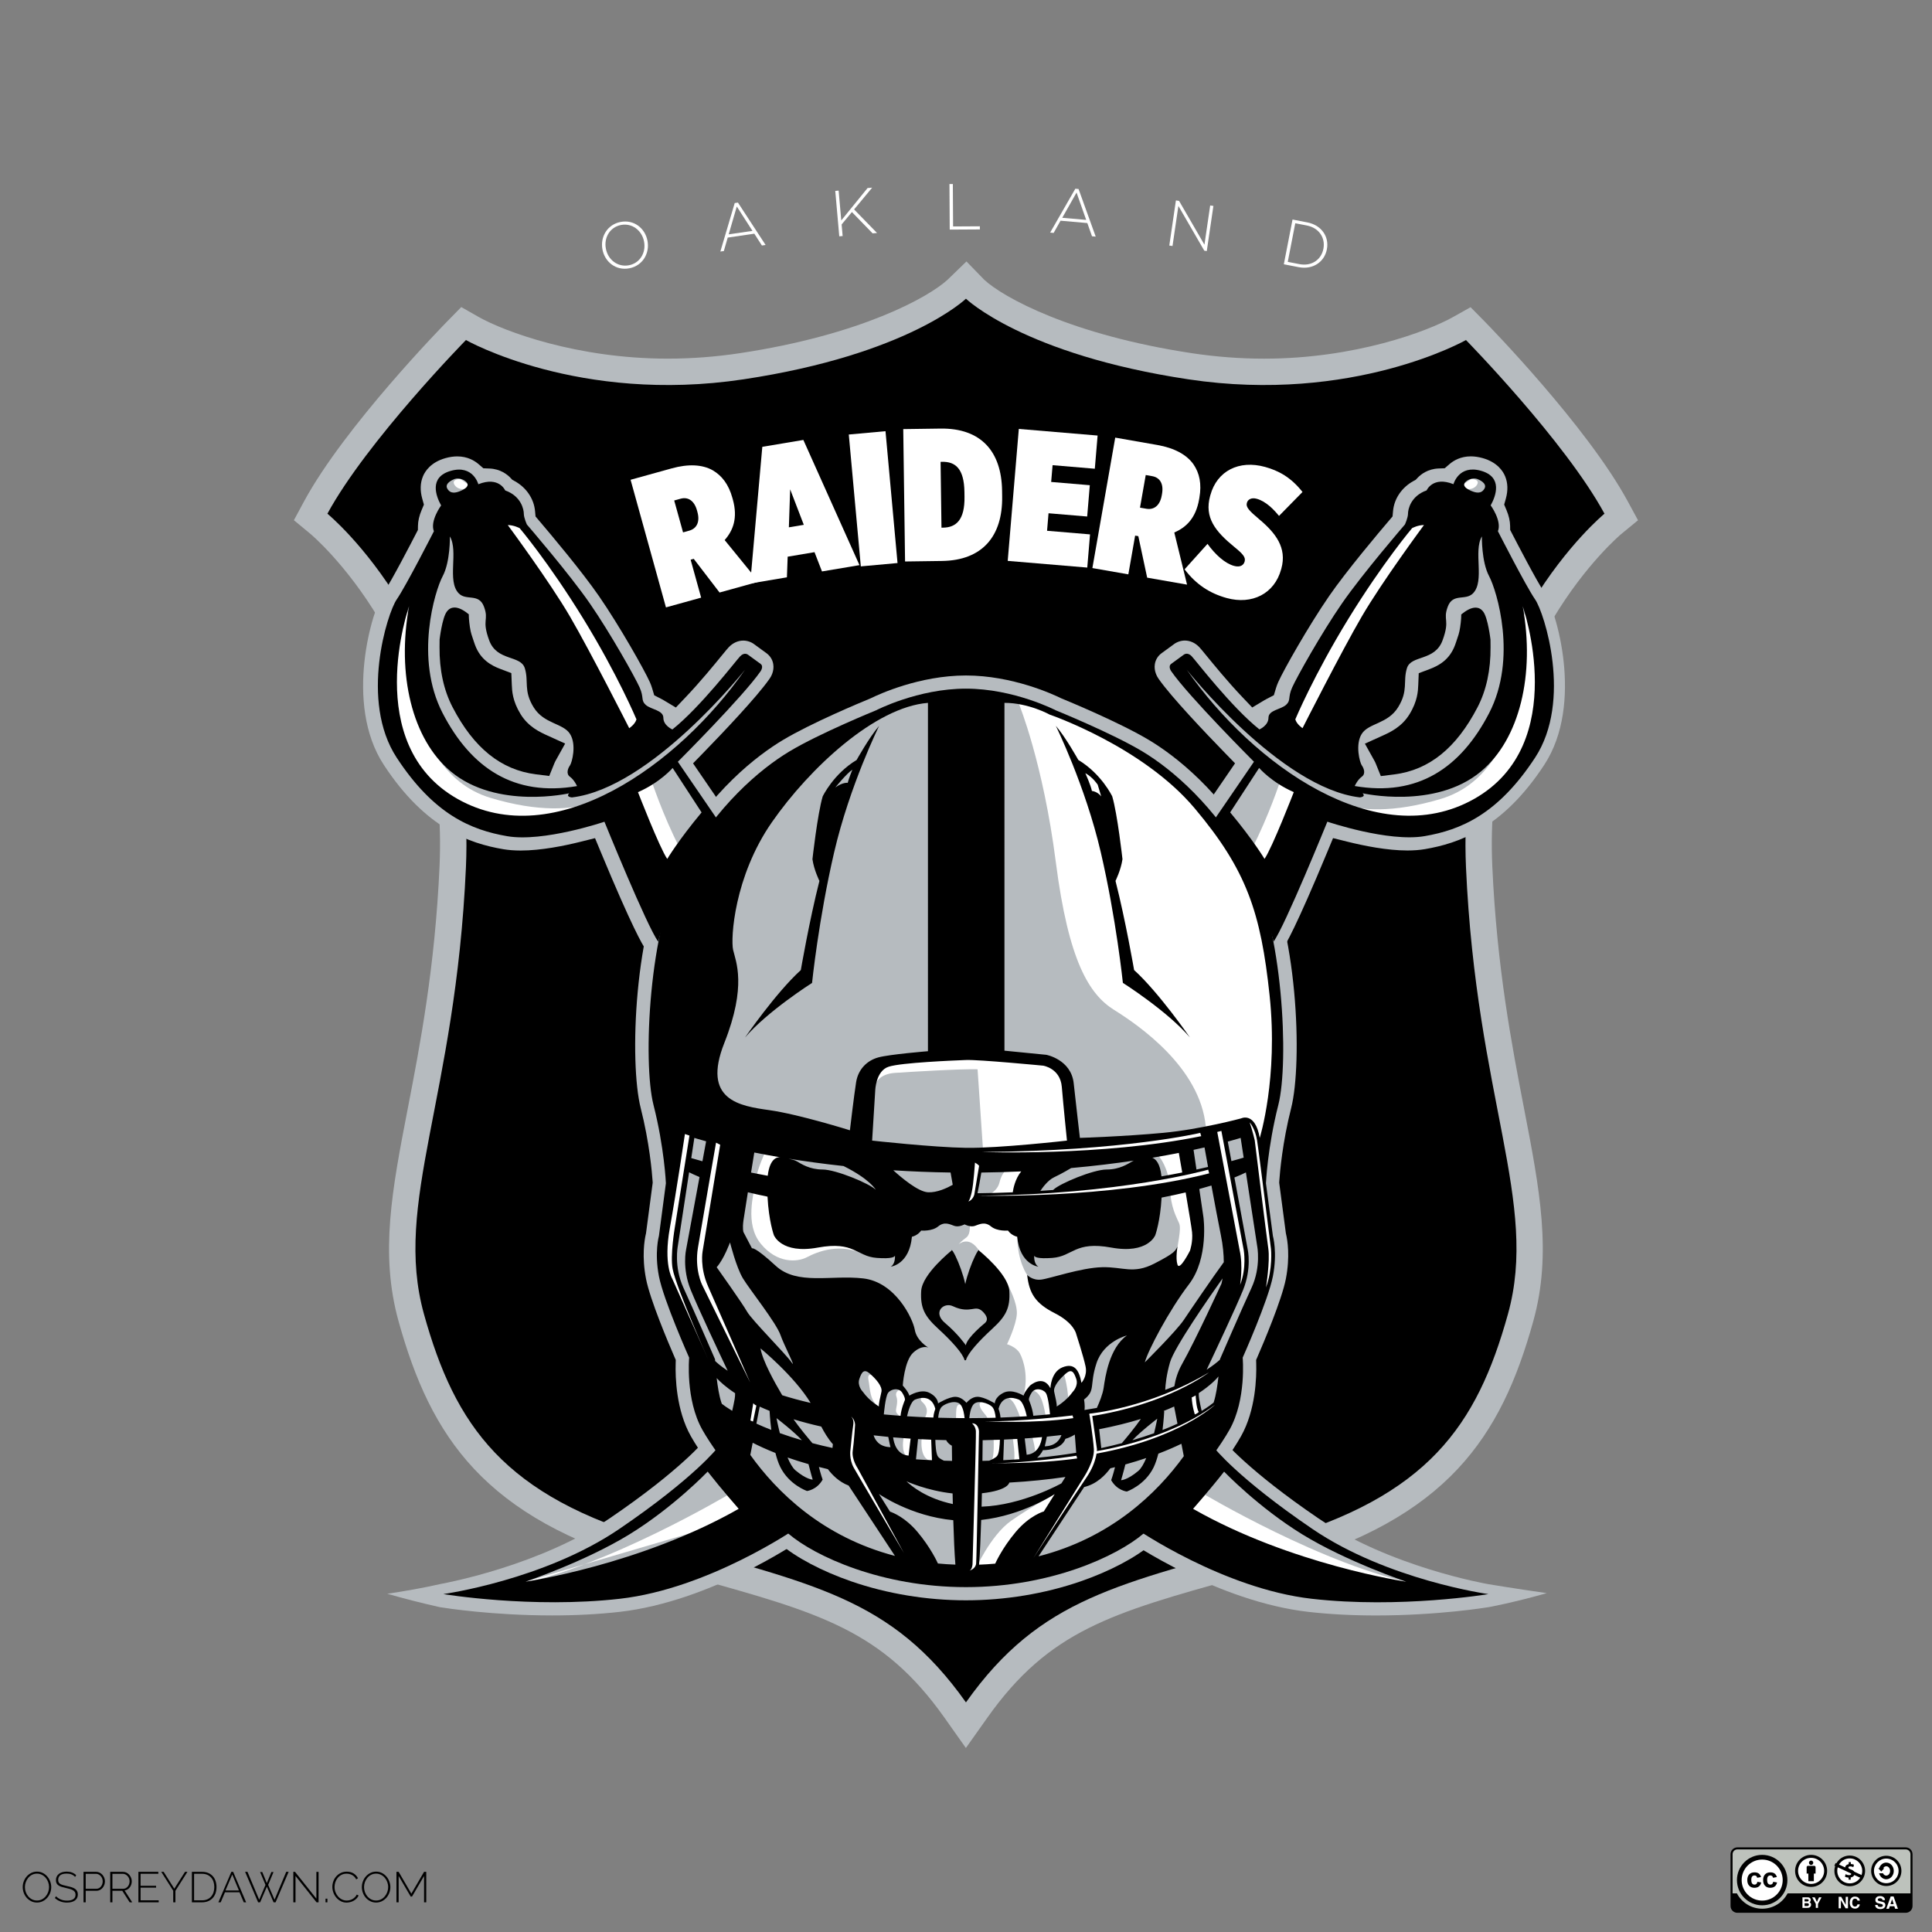 <?xml version="1.0" encoding="utf-8"?>
<!-- Generator: Adobe Illustrator 16.0.0, SVG Export Plug-In . SVG Version: 6.00 Build 0)  -->
<!DOCTYPE svg PUBLIC "-//W3C//DTD SVG 1.1//EN" "http://www.w3.org/Graphics/SVG/1.1/DTD/svg11.dtd">
<svg version="1.1" id="Layer_1" xmlns="http://www.w3.org/2000/svg" xmlns:xlink="http://www.w3.org/1999/xlink" x="0px" y="0px"
	 width="595.275px" height="595.279px" viewBox="0 0 595.275 595.279" enable-background="new 0 0 595.275 595.279"
	 xml:space="preserve">
<rect x="0" y="0" width="595.275" height="595.279" fill="#808080" stroke="none"/>
<g id="Layer_2">
	<g id="_x37_Wl2mV_1_">
	</g>
</g>
<g id="Layer_1_1_">
	<g>
		<g>
			<g>
				<path fill="#B6BBBF" d="M290.989,529.225c-19.039-26.88-38.344-32.253-76.802-42.955c-4.323-1.203-8.855-2.465-13.623-3.824
					c-51.396-14.646-67.857-39.705-77.771-75.382c-5.792-20.853-1.976-40.588,2.858-65.575c3.736-19.31,8.385-43.34,9.782-74.654
					c1.231-27.702-5.031-53.292-18.629-76.062c-10.225-17.11-20.99-26.136-21.102-26.229l-5.145-4.262l3.17-5.886
					c12.5-23.026,42.729-54.007,44.015-55.313l4.378-4.471l5.439,3.093c7.877,4.42,30.198,12.8,58.153,12.799
					c7.348-0.001,14.801-0.562,22.147-1.668c37.505-5.646,58.362-17.312,64.151-22.695l5.769-5.587l5.479,5.644
					c5.729,5.326,26.588,16.998,64.093,22.644c7.354,1.106,14.809,1.668,22.147,1.668c27.95,0,50.275-8.38,58.181-12.812
					l5.425-3.044l4.374,4.434c1.28,1.312,31.512,32.287,44.016,55.313l3.2,5.898l-5.189,4.262
					c-0.095,0.071-10.86,9.101-21.079,26.211c-13.604,22.77-19.867,48.354-18.63,76.062c1.396,31.315,6.047,55.352,9.774,74.655
					c4.833,24.986,8.651,44.729,2.859,65.574c-9.909,35.677-26.376,60.729-77.771,75.382c-4.768,1.359-9.301,2.621-13.623,3.824
					c-38.458,10.703-57.761,16.075-76.803,42.956l-6.63,9.354L290.989,529.225z"/>
				<path d="M494.362,158.276c-12.102-22.293-42.676-53.504-42.676-53.504s-34.752,19.745-85.53,12.103
					c-50.779-7.645-68.535-24.841-68.535-24.841s-17.757,17.197-68.535,24.841c-50.774,7.646-85.525-12.103-85.525-12.103
					s-30.574,31.211-42.682,53.504c0,0,45.86,37.582,42.682,108.92c-3.188,71.34-22.483,103.297-12.934,137.692
					c9.559,34.395,24.669,56.203,72.167,69.743c47.497,13.541,71.817,17.411,94.828,49.896
					c23.011-32.484,47.331-36.354,94.826-49.896c47.498-13.54,62.613-35.354,72.168-69.743c9.56-34.396-9.745-66.354-12.929-137.692
					C448.505,195.857,494.362,158.276,494.362,158.276z"/>
			</g>
			<path fill="#B6BBBF" d="M297.62,493.078c-12.062,0-24.307-2.021-35.396-5.859c-8.938-3.097-16.935-7.314-21.939-11.587
				c-8.661-7.392-21.979-23.479-27.415-33.104c-4.562-8.096-4.804-18.3-4.688-22.312l0.029-1.201l-0.479-1.105
				c-1.719-3.962-7.428-17.396-8.688-23.896c-1.332-6.88-0.482-11.902-0.062-13.742l0.059-0.249l2.065-15.615l-0.037-0.543
				c-0.178-2.598-0.97-11.892-3.646-22.408c-3.588-14.099-2.056-56.127,9.479-76.563c12.071-21.396,26.641-32.268,34.25-36.84
				c8.786-5.278,23.955-11.596,26.906-12.809l0.25-0.107c2.446-1.202,14.99-7.014,29.312-7.014c14.312,0,26.865,5.812,29.237,6.978
				l0.248,0.11c1.891,0.776,18.002,7.44,26.982,12.843c7.611,4.574,22.187,15.445,34.25,36.84
				c11.53,20.438,13.062,62.47,9.479,76.563c-2.678,10.521-3.468,19.812-3.646,22.409l-0.032,0.543l2.062,15.609l0.059,0.25
				c0.43,1.844,1.271,6.866-0.062,13.747c-1.262,6.517-6.968,19.938-8.688,23.896l-0.479,1.105l0.031,1.198
				c0.109,4.014-0.119,14.211-4.688,22.312c-5.433,9.628-18.757,25.716-27.416,33.104c-5.012,4.271-13.007,8.488-21.938,11.585
				C321.925,491.052,309.686,493.078,297.62,493.078z"/>
			<g>
				<path fill="#B6BBBF" d="M198.957,292.529c-0.954-1.301-4.211-6.824-13.831-29.979l-1.789-4.305l-4.521,1.127
					c-4.925,1.229-12.113,2.69-18.385,2.69c-1.959,0-3.771-0.145-5.386-0.416c-10.374-1.778-23.931-6.34-36.79-25.983
					c-12.342-18.854-3.617-47.947,0.062-53.267c2.197-3.172,8.6-15.521,9.854-17.966l0.59-1.139l0.018-1.271
					c0.021-1.489,0.392-3.104,1.103-4.803l0.729-1.738l-0.508-1.812c-0.711-2.541-0.634-4.873,0.227-6.935
					c0.646-1.541,2.405-4.317,6.958-5.587c1.244-0.352,2.458-0.522,3.609-0.522c3.146,0,5.324,1.312,6.595,2.415l1.439,1.247
					l1.896,0.072c3.357,0.129,5.486,1.854,6.458,2.873l0.571,0.604l0.729,0.402c3.566,1.967,5.906,5.402,6.265,9.193l0.159,1.706
					l1.108,1.304c3.795,4.454,13.191,15.638,18.438,23.237c6.342,9.191,13.938,22.646,15.646,26.437
					c0.289,0.642,0.527,1.278,0.712,1.894l0.665,2.223l2.062,1.053c0.306,0.155,0.595,0.312,0.871,0.481l3.728,2.233l2.991-3.146
					c4.6-4.833,8.938-10.151,11.271-13.013c1.146-1.396,1.66-2.026,2.021-2.403c1.255-1.329,2.852-2.062,4.492-2.062
					c1.188,0,2.44,0.42,3.36,1.123c0.603,0.439,2.779,2.04,3.747,2.731c1.155,0.826,1.912,2.039,2.131,3.417
					c0.342,2.127-0.697,3.875-1.165,4.523c-3.929,5.64-14.501,16.733-20.45,22.854l-3.098,3.179l12.651,18.491l-2.962,2.354
					c-7.979,6.336-15.184,28.028-17.072,35.127l-2.187,8.194L198.957,292.529z M144.913,189.647c0.081,0.271-4.629-4.754-7.26-1.176
					c-1.433,1.945-2.204,8.548-2.204,8.548l-0.021,2.297c-0.062,7.076,1.284,13.313,4.006,18.557
					c6.521,12.568,14.915,19.34,25.652,20.696l4.144,0.521l1.562-3.864c0.133-0.331,0.292-0.662,0.476-0.98l2.865-5.146
					l-5.363-2.433c-2.371-1.068-5.949-2.688-8.37-6.625c-2.504-4.065-2.63-7.195-2.706-9.065l-0.146-3.585l-3.354-1.271
					c-2.771-1.043-6.159-2.832-7.843-7.437c-0.134-0.354-0.248-0.694-0.356-1.022l-0.721-2.182
					C144.546,193.299,144.026,186.582,144.913,189.647z"/>
				<path fill="#FFFFFF" d="M125.75,188.471c0,0-4.297,48.479,25.447,57.387c29.746,8.906,39.98-3.547,39.98-3.547l-6.54,6.757
					l-22.692,7.062l-23.169-8.355l-14.812-15.048l-4.533-25.319l1.433-13.137L125.75,188.471z"/>
				<polygon fill="#FFFFFF" points="154.304,160.347 184.161,215.284 194.193,229.377 199.687,222.3 186.55,196.892 
					159.319,158.436 				"/>
				<path fill="#FFFFFF" d="M200.642,240.245c0,0,3.583,10.987,8.719,20.899l-3.771,6.33l-10.68-20.427l-0.836-3.697
					L200.642,240.245z"/>
				<path fill="#FFFFFF" d="M141.783,147.584c0,0-2.628,0-1.852,1.611c0.771,1.612,3.521,2.243,4.718,0.299L141.783,147.584z"/>
				<path d="M234.322,204.536c-1.113-0.798-3.821-2.787-3.821-2.787s-1.11-0.956-2.468,0.479
					c-1.354,1.435-12.183,15.604-20.86,22.527c0,0-2.782-1.188-2.782-3.577c0-2.393-3.822-2.553-5.415-3.981
					c-1.597-1.432-0.479-2.229-1.911-5.415c-1.438-3.185-8.917-16.561-15.287-25.797c-6.369-9.234-19.427-24.363-19.427-24.363
					s-0.955-2.064-0.955-3.345c0-1.272-0.797-5.414-5.732-7.166c0,0-1.911-4.458-8.281-1.91c0,0-1.593-6.052-8.438-4.141
					c-6.853,1.911-4.618,7.803-3.025,10.669c0,0-3.502,4.771-2.229,7.961c0,0-8.604,16.879-11.465,21.021
					c-2.866,4.145-11.47,31.21,0,48.729c11.465,17.517,22.931,22.293,34.073,24.204c11.146,1.911,29.938-4.458,29.938-4.458
					s13.058,32.166,16.562,36.938c0,0,7.646-28.664,18.478-37.263l-12.421-18.152c0,0,20.062-20.062,25.478-27.864
					C234.322,206.844,235.437,205.332,234.322,204.536z M160.116,162.735c0,0,8.917,10.511,19.587,27.868
					c10.668,17.354,16.403,31.052,16.403,31.052c-0.479,1.594-2.231,2.707-2.231,2.707s-11.938-23.567-18.255-34.396
					c-6.312-10.824-19.167-28.187-19.167-28.187C158.364,161.78,160.116,162.735,160.116,162.735z M139.654,147.766
					c1.11-0.64,3.026-0.318,4.062,0.797c1.036,1.115-0.313,2.064-1.832,2.707c-1.513,0.636-3.104,0.955-4.062-0.717
					C136.866,148.881,139.654,147.766,139.654,147.766z M136.389,177.544c2.389-4.459,2.229-12.261,2.229-12.261
					c2.707,4.617-0.956,13.693,2.707,17.516c2.323,2.43,6.21-0.155,7.803,4.145c1.598,4.299-0.797,3.822,1.597,10.352
					c2.389,6.527,9.714,4.458,10.982,8.604c1.274,4.14-0.479,6.847,2.708,12.021c3.188,5.177,9.077,4.855,11.204,8.2
					c2.128,3.345,0.58,8.918,0,9.715c-0.578,0.796-1.331,2.548,0,3.504c1.333,0.955,2.172,2.865,2.172,2.865
					c-19.428,3.345-32.646-5.573-41.398-22.452C127.631,202.864,134,182.003,136.389,177.544z M216.168,250.317
					c-7.166,8.6-10.579,14.332-10.579,14.332c-2.317-3.305-9.02-20.572-9.02-20.572c6.859-2.995,10.682-7.454,10.682-7.454
					L216.168,250.317z M141.007,246.177c-29.938-16.884-14.969-59.396-14.969-59.396c-3.822,21.021,0.904,40.984,12.897,50.957
					c14.172,11.783,36.436,6.688,36.436,6.688c-1.147,1.146,0.854,1.271,0.854,1.271c24.421-2.866,53.314-39.332,53.314-39.332
					C209.162,235.667,170.944,263.056,141.007,246.177z"/>
			</g>
			<g>
				<path fill="#B6BBBF" d="M423.969,497.748c-7.354,0-14.363-0.374-20.838-1.106c-27.88-3.186-54.694-21.412-55.821-22.188
					l-3.93-2.691l30.441-31.972l2.893,3.766c0.355,0.438,7.898,9.562,29.399,24.192c21.986,14.959,51.549,20.199,52.476,20.354
					l-0.075-0.014c0.084,0.017,7.562,1.275,18.077,2.78c-10.395,2.947-17.831,4.306-17.936,4.318
					C458.061,495.283,443.052,497.748,423.969,497.748z"/>
				<path fill="#FFFFFF" d="M370.114,459.882c0,0,38.338,22.931,66.646,28.186l-43.354-5.136l-32.246-17.078L370.114,459.882z"/>
				<path d="M404.39,471.104c-23.17-15.765-30.336-25.08-30.336-25.08l-23.891,25.08c0,0,26.753,18.392,53.981,21.497
					c27.23,3.104,54.46-1.433,54.46-1.433S427.559,486.867,404.39,471.104z M367.605,464.893c0,0,5.256-5.971,9.556-11.465
					c0,0,10.51,10.981,24.125,19.348c13.614,8.361,32.011,14.57,32.011,14.57S397.89,482.155,367.605,464.893z"/>
			</g>
			<g>
				<path fill="#B6BBBF" d="M387.927,291.162c-2.048-7.624-9.095-28.788-17.075-35.128l-2.963-2.354l12.647-18.492l-3.094-3.178
					c-5.955-6.12-16.53-17.226-20.432-22.814c-0.479-0.675-1.523-2.438-1.188-4.562c0.218-1.377,0.974-2.591,2.129-3.411
					c0.844-0.604,2.611-1.9,3.396-2.477l0.271-0.202c0.996-0.761,2.238-1.183,3.442-1.183c1.643,0,3.234,0.732,4.489,2.062
					c0.354,0.374,0.902,1.044,2.019,2.405c2.34,2.864,6.69,8.198,11.271,13.011l2.992,3.146l3.726-2.235
					c0.274-0.168,0.564-0.328,0.869-0.479l2.064-1.059l0.665-2.219c0.188-0.615,0.424-1.251,0.713-1.895
					c1.705-3.788,9.311-17.24,15.646-26.438c5.396-7.829,15.476-19.766,18.436-23.232l1.112-1.31l0.158-1.707
					c0.354-3.789,2.69-7.225,6.258-9.188l0.73-0.401l0.569-0.604c0.979-1.021,3.104-2.746,6.459-2.875l1.901-0.073l1.438-1.246
					c1.271-1.104,3.444-2.415,6.6-2.415c1.146,0,2.362,0.177,3.608,0.521c4.554,1.271,6.312,4.048,6.953,5.59
					c0.86,2.062,0.938,4.395,0.229,6.936l-0.508,1.812l0.726,1.734c0.711,1.696,1.083,3.312,1.104,4.801l0.019,1.276l0.586,1.135
					c1.262,2.441,7.662,14.79,9.858,17.969c3.682,5.315,12.398,34.403,0.06,53.267c-12.854,19.645-26.416,24.205-36.792,25.981
					c-1.607,0.274-3.42,0.414-5.38,0.414c-6.271,0-13.458-1.463-18.388-2.688l-4.521-1.127l-1.787,4.306
					c-9.614,23.147-12.876,28.678-13.832,29.979l-5.017,6.839L387.927,291.162z M449.406,195.517l-0.721,2.183
					c-0.109,0.328-0.229,0.671-0.356,1.022c-1.685,4.604-5.071,6.393-7.843,7.437l-3.354,1.265l-0.146,3.585
					c-0.074,1.87-0.201,5-2.706,9.07c-2.42,3.938-5.999,5.553-8.369,6.625l-5.367,2.428l2.868,5.146
					c0.186,0.32,0.343,0.651,0.479,0.979l1.562,3.869l4.146-0.521c10.738-1.356,19.133-8.127,25.653-20.696
					c2.721-5.237,4.062-11.479,4.006-18.557l-0.021-2.297c0,0-0.771-6.603-2.206-8.553c-2.629-3.573-7.339,1.453-7.259,1.181
					C450.649,186.618,450.132,193.336,449.406,195.517z"/>
				<path fill="#FFFFFF" d="M469.38,188.766c0,0,4.298,48.479-25.447,57.387c-29.746,8.906-39.981-3.547-39.981-3.547l6.541,6.757
					l22.691,7.062l23.169-8.355l14.81-15.048l4.538-25.319l-1.433-13.137L469.38,188.766z"/>
				<polygon fill="#FFFFFF" points="440.822,160.641 410.964,215.579 400.932,229.672 395.438,222.595 408.576,197.187 
					435.805,158.73 				"/>
				<path fill="#FFFFFF" d="M394.483,240.54c0,0-3.583,10.986-8.719,20.899l3.771,6.33l10.68-20.422l0.836-3.703L394.483,240.54z"/>
				<path fill="#FFFFFF" d="M453.323,147.584c0,0,2.627,0,1.854,1.611c-0.775,1.612-3.521,2.243-4.723,0.299L453.323,147.584z"/>
				<path d="M360.882,206.832c5.413,7.808,25.479,27.867,25.479,27.867l-12.421,18.152c10.829,8.6,18.474,37.263,18.474,37.263
					c3.503-4.776,16.562-36.943,16.562-36.943s18.79,6.369,29.936,4.458c11.148-1.906,22.615-6.688,34.081-24.205
					c11.465-17.518,2.866-44.587,0-48.728c-2.862-4.141-11.466-21.02-11.466-21.02c1.272-3.188-2.229-7.966-2.229-7.966
					c1.592-2.861,3.815-8.759-3.025-10.669c-6.849-1.906-8.442,4.145-8.442,4.145c-6.362-2.547-8.273,1.911-8.273,1.911
					c-4.938,1.752-5.732,5.892-5.732,7.166c0,1.271-0.956,3.344-0.956,3.344s-13.059,15.128-19.428,24.364
					c-6.367,9.231-13.854,22.607-15.285,25.797c-1.436,3.187-0.318,3.979-1.911,5.415c-1.592,1.435-5.415,1.593-5.415,3.979
					c0,2.393-2.785,3.582-2.785,3.582c-8.68-6.928-19.507-21.1-20.854-22.532c-1.354-1.434-2.474-0.479-2.474-0.479
					s-2.708,1.99-3.816,2.787C359.768,205.319,360.882,206.832,360.882,206.832z M438.748,161.768c0,0-12.854,17.354-19.166,28.187
					c-6.312,10.828-18.254,34.396-18.254,34.396s-1.757-1.114-2.229-2.707c0,0,5.731-13.693,16.397-31.057
					c10.676-17.354,19.592-27.862,19.592-27.862S436.842,161.768,438.748,161.768z M457.385,150.541
					c-0.955,1.672-2.547,1.354-4.062,0.717c-1.514-0.637-2.868-1.592-1.831-2.707c1.034-1.11,2.95-1.432,4.062-0.797
					C455.552,147.754,458.341,148.869,457.385,150.541z M458.815,219.731c-8.76,16.879-21.978,25.797-41.404,22.453
					c0,0,0.84-1.911,2.172-2.866c1.333-0.956,0.579-2.708,0-3.504c-0.578-0.796-2.127-6.37,0-9.714
					c2.133-3.349,8.021-3.025,11.203-8.201c3.188-5.175,1.438-7.882,2.708-12.021c1.274-4.142,8.604-2.066,10.987-8.6
					c2.389-6.528,0-6.052,1.592-10.351c1.6-4.305,5.48-1.72,7.812-4.145c3.655-3.822,0-12.896,2.706-17.517
					c0,0-0.158,7.802,2.229,12.261C461.202,181.991,467.572,202.852,458.815,219.731z M387.954,236.61c0,0,3.82,4.459,10.68,7.454
					c0,0-6.691,17.269-9.021,20.573c0,0-3.412-5.732-10.577-14.332L387.954,236.61z M365.659,206.355
					c0,0,28.896,36.465,53.317,39.332c0,0,2.006-0.127,0.854-1.272c0,0,22.268,5.1,36.438-6.688
					c11.993-9.978,16.721-29.938,12.896-50.957c0,0,14.974,42.518-14.97,59.396C424.26,263.044,386.042,235.655,365.659,206.355z"/>
			</g>
			<g>
				<path fill="#B6BBBF" d="M170.12,497.737c-18.256-0.001-32.681-2.237-34.617-2.552c-5.913-1.32-11.395-2.756-16.188-4.123
					c5.34-0.793,11.086-1.794,16.521-3.034c1.961-0.354,30.818-5.791,52.143-20.295c21.984-14.962,29.337-24.118,29.403-24.209
					l2.907-3.778l3.219,3.438l27.201,28.562l-3.927,2.699c-1.126,0.773-27.945,19.006-55.823,22.188
					c-6.472,0.732-13.479,1.106-20.828,1.106L170.12,497.737L170.12,497.737z"/>
				<path fill="#FFFFFF" d="M233.968,466.145l-8.952-5.972c0,0-38.342,22.931-66.646,28.186"/>
				<path d="M136.591,491.155c0,0,27.229,4.538,54.46,1.438c27.229-3.105,53.982-21.498,53.982-21.498l-23.887-25.08
					c0,0-7.166,9.312-30.335,25.08C167.643,486.856,136.591,491.155,136.591,491.155z M161.911,487.339
					c0,0,18.396-6.217,32.007-14.57c13.615-8.36,24.125-19.354,24.125-19.354c4.3,5.493,9.56,11.471,9.56,11.471
					C197.312,482.143,161.911,487.339,161.911,487.339z"/>
			</g>
			<g>
				<path fill="#FFFFFF" d="M313.983,216.972c0,0,7.407,18.058,11.325,48.632c3.921,30.574,10.29,40.766,17.935,45.543
					c7.646,4.777,26.523,17.733,28.271,35.928h11.854l4.46,8.341l5.094-18.147v-27.07l-3.502-23.999l-7.008-19.952l-13.058-18.312
					l-14.65-12.898l-13.688-8.12l-21.657-9.938l-6.05-1.056L313.983,216.972z"/>
				<path fill="#FFFFFF" d="M270.055,333.492c0,0,1.052-2.601,5.67-2.919c4.618-0.312,20.223-1.271,25.479-1.114l1.752,25.956
					l28.821-2.064l-3.184-19.745l-4.619-6.37l-26.354-2.866l-24.125,3.025l-4.618,2.548L270.055,333.492z"/>
				<path fill="#FFFFFF" d="M300.328,484.007c0,0,4.762-10.889,11.229-15.446c6.465-4.562,14.485-8.758,14.485-8.758l-2.064,6.769
					l-9.951,8.065l-4.698,8.973L300.328,484.007z"/>
				<path fill="#FFFFFF" d="M298.775,377.351c0,0,14.531-4.1,14.646,3.704c0.116,7.805,3.069,11.782,3.069,11.782l1.115,2.229
					l15.366,10.908l3.266,14.57l-2.628,7.644l-4.618,4.459c0.557-3.662-1.273-9.714-1.273-9.714l-1.673,0.795l-2.39,5.255
					l-4.139-1.91l-4.155,2.946c1.578-5.812,0.016-10.908-1.104-12.978c-1.11-2.07-3.979-2.866-3.979-2.866s2.866-5.896,3.027-9.396
					c0.153-3.503-2.611-8.511-2.611-8.511s-5.829-5.979-9.011-10.916c-3.187-4.937-6.373-1.911-6.373-1.911
					c0.836-0.995,2.31-2.07,2.31-2.07S299.093,380.654,298.775,377.351z"/>
				<path fill="#FFFFFF" d="M310.359,360.033c0,0-1.752,1.438-2.389,4.226c-0.641,2.781-3.269,3.896-4.384,4.38l9.72,0.396
					l2.467-5.335l1.911-4.771L310.359,360.033z"/>
				<path fill="#FFFFFF" d="M357.148,356.348c0,0,2.976,3.448,3.294,9.658c0.312,6.21,2.069,8.997,2.866,10.902
					c0.795,1.911-0.648,6.691-0.808,10.113c-0.15,3.422,0.011,6.049,0.011,6.049s2.549-1.593,2.941-1.911
					c0.396-0.312,4.144-7.165,4.144-7.165l-0.955-7.239l-2.627-19.905l-0.956-3.821l-7.91,1.593V356.348L357.148,356.348z"/>
				<path fill="#FFFFFF" d="M235.994,354.54c0,0-2.673,5.372-3.186,9.315c-0.516,3.942-3.428,13.217,1.593,19.348
					c5.017,6.134,11.227,5.732,14.251,4.146c3.025-1.592,10.479-4.782,18.14-0.521l-3.809-5.292l-17.438-0.717l-4.937-9.794
					l1.114-15.604L235.994,354.54z"/>
				<path fill="#FFFFFF" d="M317.672,428.384c0,0,1.604-0.189,2.805,1.88c1.188,2.064,1.829,6.847,1.829,6.847l2.548-0.636
					l-1.194-6.052l-2.395-3.35L317.672,428.384z"/>
				<path fill="#FFFFFF" d="M308.793,430.344c0,0,2.366-0.562,4.035,2.787c1.666,3.35,1.83,5.095,1.83,5.095l3.014-0.717
					l-1.342-4.856l-1.672-2.345L308.793,430.344z"/>
				<path fill="#FFFFFF" d="M303.512,432.094c0,0-2.149-0.644-1.598,1.188c0.562,1.831,2.312,2.788,2.627,4.38h3.429l-0.955-3.396
					l-1.194-1.614L303.512,432.094z"/>
				<path fill="#FFFFFF" d="M296.067,432.923c0,0-1.396-1.066-1.472,2.272c-0.081,3.344,0,3.741,0,3.741h3.344l-0.318-3.09v-1.586
					C297.62,434.262,297.144,432.685,296.067,432.923z"/>
				<path fill="#FFFFFF" d="M284.164,430.303c0,0-1.035,0.771,0,1.68s2.229,2.575,0.637,5.123l3.269,0.559l1.189-3.681l-1.672-3.087
					L284.164,430.303z"/>
				<path fill="#FFFFFF" d="M277.635,427.949c0,0-2.07,0.646-1.438,2.354s-0.243,3.67-0.122,4.52
					c0.122,0.854,1.555,1.812,1.555,1.812l1.354-2.646l0.718-3.246L277.635,427.949z"/>
				<path fill="#FFFFFF" d="M268.452,423.615c0,0-1.326-0.521-0.849,1.707c0.479,2.23,0.307,6.453,3.218,8.044l1.64-3.664
					l1.115-3.265L268.452,423.615z"/>
				<path fill="#FFFFFF" d="M278.451,442.858c0,0-1.075,4.657,1.254,6.21h1.254l0.836-6.688L278.451,442.858z"/>
				<path fill="#FFFFFF" d="M284.004,442.923c0,0-0.956,6.808,3.104,7.279l0.771-1.135v-6.449L284.004,442.923z"/>
				<path fill="#FFFFFF" d="M306.099,442.618c0,0,0.537,6.986-0.955,8.002l3.344-0.418l0.307-6.927L306.099,442.618z"/>
				<path fill="#FFFFFF" d="M312.011,442.923c0,0,1.069,6.27,0.233,7.697h3.522l-0.775-2.627l-0.354-5.607L312.011,442.923z"/>
				<path fill="#FFFFFF" d="M317.982,442.385c0,0,1.493,5.255,0.771,6.27l2.508-3.135l0.896-3.673L317.982,442.385z"/>
				<g>
					<path d="M310.99,397.773c-0.302-5.255-9.306-12.421-9.306-12.421s0.022-0.956-1.23,1.592c-1.103,2.222-2.451,5.896-3.042,8.7
						c-0.595-2.805-1.938-6.479-3.042-8.7c-1.262-2.548-1.229-1.592-1.229-1.592s-9.011,7.166-9.312,12.421
						c-0.303,5.255,1.074,7.802,5.244,11.624c4.169,3.821,7.628,7.644,8.127,9.714h0.42c0.5-2.07,3.96-5.893,8.129-9.714
						C309.916,405.574,311.292,403.028,310.99,397.773z M303.46,407.649c0,0-5.526,4.458-5.871,6.847c0,0-2.406-3.502-6.393-6.847
						c-3.979-3.344-0.423-6.546,2.417-5.184c2.839,1.356,4.75,1.044,5.863,0.885c1.111-0.16,2.066-0.479,3.344,0.796
						C304.097,405.425,304.567,406.706,303.46,407.649z"/>
					<path d="M384.803,266.878c-10.515-18.631-23.578-29.807-32.809-35.352c-9.336-5.611-26.672-12.659-26.672-12.659
						s-12.896-6.688-27.708-6.688c-14.811,0-27.708,6.688-27.708,6.688s-17.335,7.047-26.673,12.659
						c-9.229,5.545-22.294,16.721-32.804,35.352c-10.515,18.631-12.423,60.437-9.077,73.568c3.345,13.137,3.82,24.125,3.82,24.125
						l-2.148,16.242c0,0-1.435,5.016,0,12.421c1.434,7.404,9.313,25.08,9.313,25.08s-1.191,12.898,4.062,22.214
						c5.255,9.316,18.392,25.08,26.513,32.007c8.122,6.934,28.663,16.481,54.699,16.481c26.034,0,46.576-9.554,54.698-16.481
						c8.121-6.927,21.259-22.688,26.514-32.007c5.255-9.312,4.062-22.214,4.062-22.214s7.883-17.676,9.312-25.08
						c1.438-7.405,0-12.421,0-12.421l-2.146-16.242c0,0,0.479-10.988,3.817-24.125C397.223,327.309,395.313,285.509,384.803,266.878
						z M321.427,328.346c0,0,5.255,0.796,5.729,6.528c0.479,5.729,1.592,16.561,1.592,16.561s-21.021,2.39-31.132,2.229
						c-10.111-0.153-28.902-2.229-28.902-2.229l0.956-15.445c0,0,0.16-6.052,4.146-7.326c3.979-1.271,19.898-1.905,23.807-2.064
						C301.521,326.435,321.427,328.346,321.427,328.346z M330.036,359.891c7.069-0.632,13.526-1.427,19.312-2.286
						c-0.149,0.062-0.293,0.127-0.416,0.196c-1.438,0.802-3.89,2.534-7.994,2.543c-4.108,0.01-14.456,4.328-16.369,6.229
						l-0.077,0.074c-1.297,0.1-2.611,0.19-3.938,0.277c0.646-0.973,2.344-3.312,4.219-4.188c2.388-1.109,5.271-2.85,5.271-2.85
						L330.036,359.891L330.036,359.891z M314.653,360.927c-1.938,2.351-2.482,5.498-2.604,6.442
						c-3.526,0.146-7.146,0.245-10.867,0.282c0.379-1.739,0.812-4.203,1.178-6.372C306.595,361.23,310.688,361.103,314.653,360.927z
						 M293.549,365.056c-1.771,0.994-4.876,2.456-7.634,2.301c-3.06-0.173-8.191-4.516-10.675-6.775
						c5.577,0.354,11.462,0.604,17.646,0.688C293.09,362.497,293.32,363.82,293.549,365.056z M269.829,366.569c0,0-0.001,0-0.002,0
						c-1.923-1.903-12.259-6.216-16.365-6.226c-4.104-0.015-6.561-1.741-7.988-2.543c-0.604-0.337-1.576-0.604-2.507-0.798
						c5.067,0.812,10.732,1.6,16.938,2.269C268.013,363.302,269.81,366.533,269.829,366.569z M223.175,321.343
						c7.011-17.682,3.508-25.159,2.707-28.668c-0.796-3.503,0.319-22.607,11.943-39.333c11.625-16.72,31.848-35.51,48.09-36.779
						V323.89c0,0-11.784,0.955-15.287,1.91c-3.503,0.956-6.209,3.662-6.848,7.644c-0.638,3.982-1.91,14.812-1.91,14.812
						s-15.766-4.938-24.842-6.21C227.953,340.766,216.168,339.014,223.175,321.343z M240.513,356.599
						c-0.011,0-0.021-0.002-0.021-0.002s-0.011-0.003-0.027-0.005C240.482,356.594,240.498,356.597,240.513,356.599z
						 M240.415,356.581c-0.492-0.069-3.183-0.2-3.864,5.688c-1.8-0.328-3.521-0.657-5.144-0.983c0.38-2.347,0.732-4.525,1.001-6.178
						C234.854,355.595,237.533,356.094,240.415,356.581z M213.94,350.599c0,0,1.254,0.405,3.626,1.055l-1.137,6.147
						c-1.56-0.421-2.702-0.755-3.441-0.979L213.94,350.599z M220.31,418.798c0,0-6.688-15.446-9.714-21.979
						c-3.025-6.529-1.751-12.896-1.751-12.896l3.476-22.733c0.725,0.37,1.771,0.872,3.21,1.47l-4.14,22.378
						c0,0-1.273,5.733,1.434,12.421c2.167,5.354,8.814,19.471,11.387,24.896c-2.026-1.341-3.25-2.416-3.869-3.021
						C220.321,418.995,220.31,418.798,220.31,418.798z M226.36,431.054c-0.198,1.145-0.479,2.428-0.762,3.646
						c-1.534-0.939-2.575-1.689-3.188-2.165c-0.081-0.215-0.144-0.394-0.188-0.525c-0.651-1.992-1.104-4.854-1.4-7.398
						c0.977,1.062,2.751,2.729,5.674,4.653C226.503,429.831,226.468,430.43,226.36,431.054z M220.82,390.448
						c2.264-2.549,4.104-7.644,4.104-7.644s1.911,7.644,3.981,11.08c2.069,3.436,10.35,13.761,11.623,17.583
						c0.862,2.585,5.098,10.828,3.345,8.274c-1.751-2.547-12.262-13.058-13.689-15.604
						C228.749,401.594,220.82,390.448,220.82,390.448z M249.106,451.115c0.598,2.445,1.299,4.779,1.299,4.779s-1.91,0-5.312-2.866
						c-0.888-0.749-1.709-2.212-2.438-3.955C244.626,449.767,246.782,450.451,249.106,451.115z M240.278,441.559
						c-0.649-2.611-1.021-4.612-1.021-4.612s5.323,4.076,7.823,6.814C244.62,443.049,242.352,442.304,240.278,441.559z
						 M250.313,444.654c-1.438-1.681-4.025-4.796-5.812-7.354c2.587,0.79,5.436,1.546,8.543,2.245
						c0.812,1.581,2.042,3.711,3.579,5.442l-0.126,1.146C254.32,445.664,252.265,445.173,250.313,444.654z M241.013,429.894
						c-2.411-4.057-6.062-10.662-6.691-14.444c0,0,10.43,8.541,15.442,16.812C246.537,431.514,243.628,430.719,241.013,429.894z
						 M237.647,440.572c-1.673-0.648-3.203-1.305-4.593-1.938l0.79-4.076c0,0,0.109-0.422,0.226-1.158
						c0.954,0.438,1.973,0.872,3.048,1.306l-0.001,0.001C237.116,434.705,237.238,437.273,237.647,440.572z M231.184,448.281
						l0.727-3.746c1.937,0.984,4.271,2.061,7.009,3.146c0.396,1.572,0.875,3.045,1.455,4.23c2.707,5.573,8.279,7.484,8.279,7.484
						s3.016-0.322,4.81-3.504c0,0-0.592-1.651-1.146-3.906c0.894,0.229,1.812,0.454,2.756,0.676
						c1.312,1.742,3.439,3.937,6.404,5.063l14.269,21.671C253.385,473.564,239.28,459.608,231.184,448.281z M293.507,460.15
						c0.021,1.083,0.051,2.176,0.074,3.271c-8.182-1.733-12.846-5.62-14.293-7.017C279.288,456.409,285.557,459.298,293.507,460.15z
						 M288.19,443.635c1.1,0.036,2.22,0.062,3.351,0.088c0.396,0.843,1.124,1.392,1.743,1.725c0.015,1.363,0.031,2.937,0.054,4.67
						c-0.842-0.016-1.654-0.044-2.479-0.062c-0.727-0.33-1.415-0.729-1.78-1.156C288.373,448.071,288.222,445.195,288.19,443.635z
						 M282.222,449.636l0.634-6.235c1.325,0.071,2.678,0.133,4.057,0.188l0.238,6.318
						C285.473,449.84,283.826,449.743,282.222,449.636z M287.569,436.77c-2.807-0.097-5.504-0.23-8.095-0.397
						c0.346-1.562,1.178-4.629,2.5-5.152c1.792-0.723,5.136-1.313,6.21,2.86C288.185,434.079,287.666,435.434,287.569,436.77z
						 M280.571,443.268l-0.627,5.225c-3.586-0.289-4.521-3.753-4.767-5.63C276.922,443.015,278.721,443.15,280.571,443.268z
						 M278.78,431.451c0,0-1.089,2.486-1.31,4.782c-1.771-0.129-3.484-0.271-5.152-0.433c0.003-0.028,0.463-5.433,1.296-6.618
						c0.837-1.194,3.345-1.792,4.418,0C279.108,430.975,278.78,431.451,278.78,431.451z M273.687,442.727
						c0.224,1.282,0.685,3.164,0.685,3.164c-3.552-0.092-4.772-2.28-5.198-3.646C270.638,442.422,272.139,442.578,273.687,442.727z
						 M271.583,428.824c-0.354,1.672-0.928,3.946-0.763,4.541c0,0-2.939-1.675-4.97-4.541c0,0-1.792-1.792-1.075-3.938
						c0.717-2.149,1.434-3.229,3.226-1.672C269.793,424.765,271.942,427.153,271.583,428.824z M288.985,481.732
						c-0.222-0.498-2.273-4.952-6.325-9.754c-3.753-4.447-7.53-5.92-8.432-6.224l-3.407-5.438c0.003,0.002,9.77,6.864,22.896,8.078
						c0.16,5.229,0.373,10.154,0.653,13.688C292.533,482.021,290.739,481.9,288.985,481.732z M289.073,436.819
						c0.094-1.056,0.364-2.694,1.143-3.42c1.194-1.11,4.658-2.241,5.854-0.479c0.729,1.066,1.02,2.815,1.134,4.021
						C294.398,436.936,291.685,436.896,289.073,436.819z M297.772,432.224c-0.414-0.487-1.713-1.846-3.403-1.846
						c-2.059,0-5.349,2.024-5.349,2.024s0.12-1.792-2.586-3.225c-2.706-1.438-6.251,0.836-6.251,0.836
						c-0.357-1.313-2.03-3.105-2.03-3.105s0.479-7.644,3.226-10.146c2.747-2.508,4.658-1.553,4.658-1.553s-3.583-2.03-4.181-5.493
						c-0.603-3.464-5.977-14.684-15.884-15.818c-9.913-1.142-20.359,2.203-26.959-3.888c-6.604-6.091-7.317-5.375-7.317-5.375
						l-2.627-5.021c0,0-0.357-0.956,0-3.583c0.135-0.979,0.702-4.567,1.362-8.681c1.856,0.454,3.88,0.906,6.052,1.351
						c0.393,7.601,1.962,11.87,1.962,11.87s2.249,5.896,13.555,3.822c11.312-2.071,11.785,2.706,18.152,3.185
						c4.709,0.354,5.509-0.337,5.604-0.722c0.032,0.675,0.009,2.646-1.306,3.429c0,0,5.732-0.637,6.528-9.23
						c0,0,1.72-0.318,2.851-1.91c0,0,3.31,0.318,5.244-1.274c1.938-1.592,3.585-0.637,4.991-0.153
						c1.405,0.478,3.136-0.479,3.136-0.479s1.729,0.955,3.137,0.479c1.408-0.479,3.056-1.438,4.992,0.153
						c1.938,1.599,5.24,1.274,5.24,1.274c1.132,1.592,2.851,1.91,2.851,1.91c0.797,8.6,6.529,9.23,6.529,9.23
						c-1.309-0.779-1.336-2.754-1.305-3.429c0.098,0.385,0.896,1.075,5.604,0.722c6.369-0.479,6.852-5.256,18.152-3.185
						c11.308,2.07,13.557-3.822,13.557-3.822s1.528-4.17,1.943-11.578c2.694-0.52,5.165-1.055,7.414-1.591
						c0.948,5.561,1.832,10.882,1.974,12.212c0.315,3.025-0.64,5.732-0.64,5.732s-3.188,6.369-3.854,4.3s0-5.574,0-5.574
						c-0.666,1.273-0.604,1.911-7.136,5.255c-6.53,3.35-9.556,0.955-16.082,1.115c-6.529,0.159-16.084,3.503-18.792,3.821
						c-2.707,0.313-4.299-1.438-4.299-1.438c0.636,5.732,2.549,8.764,8.498,11.783c5.948,3.024,6.599,6.37,6.599,6.37
						s2.267,7.006,2.896,10.032c0.64,3.021-1.273,5.056-1.273,5.056c-0.717-4.061-2.27-6.21-5.853-4.771
						c-3.583,1.434-3.702,6.443-3.702,6.443c-2.271-4.419-6.268-0.836-6.268-0.836s-1.675,1.792-2.027,3.105
						c0,0-3.546-2.271-6.252-0.836c-2.706,1.433-2.586,3.225-2.586,3.225s-3.29-2.03-5.352-2.03
						C299.484,430.383,298.185,431.736,297.772,432.224z M355.038,356.714c2.939-0.492,5.675-0.994,8.173-1.486
						c0.271,1.518,0.642,3.648,1.054,6.032c-1.989,0.396-4.136,0.802-6.396,1.196C357.431,358.36,356.048,357.078,355.038,356.714z
						 M370.791,375.007l-1.271-8.66c1.342-0.363,2.588-0.728,3.734-1.072c1.021,5.511,2.118,11.384,2.915,15.306
						c0.665,3.267,0.886,6.056,0.894,8.316c-3.3,4.496-10.396,14.901-12.324,17.799c-2.229,3.344-12.002,13.062-12.002,13.062
						c0.896-3.507,7.387-15.93,13.597-24.05C372.543,387.581,370.791,375.007,370.791,375.007z M367.75,354.286
						c1.191-0.257,2.325-0.509,3.377-0.752c0.282,1.563,0.657,3.646,1.086,6.016c-1.108,0.257-2.312,0.521-3.568,0.799
						L367.75,354.286z M358.533,434.742c1.146-0.457,2.226-0.918,3.236-1.377c0.109,0.759,0.229,1.191,0.229,1.191l0.797,4.104
						c-1.393,0.643-2.926,1.289-4.604,1.945c0.396-3.23,0.518-5.734,0.518-5.734S358.646,434.823,358.533,434.742z M361.83,427.14
						c-0.887,0.366-1.825,0.729-2.806,1.098c0.071-1.575,0.354-4.62,1.472-8.489c1.329-4.615,12.076-20.05,16.196-25.857
						c-0.186,1.083-0.358,1.659-0.358,1.659s-7.961,17.354-12.103,24.683C362.862,422.648,362.164,425.029,361.83,427.14z
						 M334.006,431.219c3.661-2.866,1.597-4.306,3.822-11.147c2.229-6.848,9.396-8.599,9.396-8.599
						c-5.414,3.815-6.688,12.733-7.166,16.083c-0.289,2.017-1.328,4.55-2.107,6.246c-1.229,0.221-2.499,0.432-3.801,0.633
						C334.35,433.028,334.006,431.219,334.006,431.219z M351.514,437.198c-1.73,2.525-4.354,5.688-5.859,7.46
						c-1.999,0.526-4.104,1.035-6.339,1.521l-0.646-5.816C343.529,439.424,347.786,438.344,351.514,437.198z M346.737,451.218
						c2.312-0.646,4.463-1.312,6.44-1.981c-0.732,1.749-1.56,3.217-2.447,3.968c-3.398,2.866-5.312,2.866-5.312,2.866
						S346.136,453.685,346.737,451.218z M348.907,443.76c2.562-2.733,7.658-6.645,7.658-6.645s-0.355,1.938-0.982,4.479
						C353.546,442.322,351.32,443.052,348.907,443.76z M318.376,436.219c-0.228-2.291-1.312-4.769-1.312-4.769
						s-0.326-0.478,0.748-2.269c1.075-1.792,3.583-1.194,4.419,0c0.806,1.146,1.261,6.203,1.292,6.583
						C321.858,435.932,320.141,436.081,318.376,436.219z M327.041,442.156c-0.472,1.37-1.729,3.381-5.137,3.475
						c0,0,0.418-1.708,0.649-2.979C324.092,442.496,325.586,442.339,327.041,442.156z M321.071,442.79
						c-0.284,1.914-1.275,5.156-4.739,5.438l-0.604-5.021C317.559,443.091,319.344,442.947,321.071,442.79z M308.281,436.768
						c-0.1-1.335-0.617-2.688-0.617-2.688c1.074-4.18,4.419-3.583,6.211-2.86c1.318,0.521,2.148,3.565,2.496,5.144
						C313.778,436.531,311.082,436.673,308.281,436.768z M314.079,449.618c-1.614,0.111-3.271,0.202-4.964,0.28l0.239-6.349
						c1.39-0.062,2.753-0.123,4.085-0.2L314.079,449.618z M308.079,443.6c-0.041,1.603-0.211,4.247-0.875,5.021
						c-0.477,0.562-1.5,1.062-2.429,1.438c-0.691,0.02-1.371,0.044-2.076,0.057c0.033-2.512,0.057-4.691,0.07-6.368
						C304.587,443.719,306.347,443.662,308.079,443.6z M310.971,456.806v-0.005c6.298-0.355,12.062-0.953,17.307-1.729l-1.23,1.963
						c-0.014,0.014-12.046,6.772-24.605,7.191c0.035-1.383,0.062-2.761,0.096-4.128
						C310.787,459.177,310.971,456.806,310.971,456.806z M319.546,449.164c0.709-0.644,1.336-1.399,1.806-2.345
						c0,0,5.574,0.158,6.931-3.504c0,0,1.398-0.35,2.877-1.31l0.433,5.613C327.858,448.233,323.838,448.758,319.546,449.164z
						 M330.542,428.824c-2.025,2.866-4.973,4.541-4.973,4.541c0.166-0.595-0.402-2.869-0.762-4.541
						c-0.356-1.672,1.792-4.061,3.583-5.607c1.792-1.559,2.509-0.479,3.226,1.672C332.333,427.032,330.542,428.824,330.542,428.824z
						 M299.781,432.923c1.194-1.766,4.657-0.635,5.853,0.479c0.778,0.729,1.054,2.364,1.146,3.42
						c-2.616,0.077-5.327,0.118-8.129,0.124C298.763,435.74,299.052,433.99,299.781,432.923z M312.987,471.979
						c-4.292,5.088-6.341,9.788-6.349,9.803c-1.623,0.146-3.276,0.255-4.976,0.316c0.283-3.555,0.496-8.514,0.655-13.776
						c12.822-1.399,22.656-7.993,22.664-7.998l-3.365,5.367C321.622,465.69,317.287,466.885,312.987,471.979z M319.989,479.521
						l14.056-21.346c3.896-0.921,6.566-3.729,8.06-5.771c0.479-0.114,0.972-0.228,1.438-0.346c-0.562,2.305-1.175,4.003-1.175,4.003
						c1.793,3.182,4.812,3.504,4.812,3.504s5.572-1.911,8.278-7.479c0.572-1.187,1.047-2.643,1.441-4.193
						c2.747-1.049,5.114-2.085,7.104-3.049l0.741,3.816C356.542,460.007,342.361,473.823,319.989,479.521z M373.976,432.01
						c-0.021,0.048-0.035,0.104-0.061,0.163c-0.43,0.354-1.609,1.278-3.667,2.553c-0.289-1.23-0.562-2.521-0.768-3.672
						c-0.107-0.63-0.146-1.235-0.133-1.812c3.638-2.39,5.434-4.344,6.08-5.135C375.135,426.78,374.67,429.885,373.976,432.01z
						 M385.6,396.818c-3.023,6.528-9.713,21.979-9.713,21.979s-0.009,0.062-0.015,0.155c-0.828,0.747-2.146,1.818-4.092,3.077
						c2.672-5.645,9.111-19.327,11.234-24.576c2.708-6.688,1.435-12.421,1.435-12.421l-4.111-22.225
						c1.631-0.65,2.788-1.19,3.542-1.567l3.472,22.684C387.352,383.925,388.627,390.288,385.6,396.818z M378.298,351.743
						c2.584-0.695,3.96-1.146,3.96-1.146l0.934,6.085c-0.646,0.196-1.916,0.57-3.777,1.069L378.298,351.743z M388.147,350.599
						c-1.438-8.161-5.731-6.012-5.731-6.012s-12.261,3.344-24.044,4.459c-11.783,1.109-25.64,1.553-25.64,1.553
						s-1.113-9.515-1.911-16.84c-0.795-7.325-8.438-8.759-8.438-8.759l-12.896-1.273V216.558c7.479,0,13.938,3.624,13.938,3.624
						s28.579,9.752,44.661,28.856c16.084,19.108,20.386,32.167,23.094,57.646C393.88,332.172,388.147,350.599,388.147,350.599z"/>
					<path d="M263.94,234.154c-7.166,4.3-10.458,11.228-10.458,11.228c-1.622,5.494-3.156,19.353-3.156,19.353
						c0.479,3.344,2.149,6.688,2.149,6.688c-3.104,12.187-5.732,27.474-5.732,27.474c-7.645,6.927-17.198,20.781-17.198,20.781
						c6.932-8.121,20.661-16.825,20.661-16.825s2.029-19.725,6.812-40.267c4.774-20.542,13.854-38.935,13.854-38.935
						C267.832,227.146,263.94,234.154,263.94,234.154z M261.193,241.201c0,0-1.553-0.239-3.821,1.433c0,0,3.463-4.299,5.255-5.489
						C262.626,237.14,261.432,240.126,261.193,241.201z"/>
					<path d="M349.433,298.885c0,0-2.627-15.287-5.731-27.474c0,0,1.672-3.345,2.148-6.688c0,0-1.533-13.854-3.155-19.353
						c0,0-3.294-6.927-10.459-11.228c0,0-3.891-7.008-6.928-10.51c0,0,9.077,18.393,13.854,38.935
						c4.777,20.542,6.812,40.268,6.812,40.268s13.729,8.7,20.656,16.818C366.631,319.665,357.077,305.812,349.433,298.885z
						 M336.434,243.708c-0.357-1.792-2.03-5.494-2.03-5.494c2.39,1.313,3.822,3.583,3.822,3.583l1.069,3.583
						C338.106,243.828,336.434,243.708,336.434,243.708z"/>
				</g>
				<g>
					<path fill="#FFFFFF" d="M376.324,348.448l6.888,36.729c0,0,0.956,5.432-1.109,10.687c0,0,0.954-5.767-0.16-10.687
						l-6.893-36.409L376.324,348.448z"/>
					<path fill="#FFFFFF" d="M385.042,345.821c0,0,1.672,1.791,2.271,5.494c0.599,3.702,4.3,33.56,4.3,33.56
						s0.599,5.978-1.553,11.823c0,0,1.312-8.002,0.717-12.062c-0.598-4.062-4.18-33.32-4.18-33.32S385.878,348.215,385.042,345.821z
						"/>
					<path fill="#FFFFFF" d="M301.68,359.197l-1.479,8.854c0,0-0.395,1.673-1.87,2.164c0,0,0.493-0.296,1.083-2.95
						c0.59-2.655,0.982-9.049,0.982-9.049S301.289,358.705,301.68,359.197z"/>
					<path fill="#FFFFFF" d="M369.815,349.051c0,0-23.354,5.607-67.338,5.894c0,0,36.818,1.396,67.637-4.879L369.815,349.051z"/>
					<path fill="#FFFFFF" d="M372.263,360.392c0,0-27.354,7.763-70.941,8.002c0,0,40.188,1.096,71.24-6.867L372.263,360.392z"/>
					<path fill="#FFFFFF" d="M368.402,429.94c0,0,0.159,3.98,0.956,5.095c0,0-0.379,0.479-1.215,0.776c0,0-0.836-2.508-0.956-5.255
						C367.187,430.557,367.883,430.279,368.402,429.94z"/>
					<path fill="#FFFFFF" d="M299.491,438.537c0,0,1.035,0.837,1.193,2.354c0.135,1.271-1.035,41.084-1.035,41.084
						s-0.119,1.672-0.955,1.95c0,0,1.912-0.479,2.071-2.229c0.153-1.751,0.875-40.685,0.875-40.685S301.561,438.537,299.491,438.537
						z"/>
					<path fill="#FFFFFF" d="M330.462,436.11c0,0-16.356,2.03-26.986,1.791c0,0,14.566,0.837,27.229-0.955L330.462,436.11z"/>
					<path fill="#FFFFFF" d="M331.657,448.531c0,0-16.361,2.508-26.991,2.271c0,0,14.569,0.354,27.229-1.438L331.657,448.531z"/>
					<path fill="#FFFFFF" d="M336.434,435.514l1.553,10.987c0,0,0.119,3.815-3.225,8.718c-3.349,4.896-16.362,24.842-16.362,24.842
						l15.646-25.08c0,0,3.229-4.956,2.985-8.539c-0.238-3.583-1.373-10.688-1.373-10.688L336.434,435.514z"/>
					<path fill="#FFFFFF" d="M335.658,435.573c0,0,18.333-1.672,36.845-12.72c0,0-12.66,9.854-36.726,13.556L335.658,435.573z"/>
					<path fill="#FFFFFF" d="M337.669,447.139c0,0,21.896-3.188,36.704-14.331c0,0-10.982,10.51-36.859,15.127L337.669,447.139z"/>
					<path fill="#FFFFFF" d="M262.109,436.31c0,0,1.114,0.876,0.796,2.707c-0.317,1.832-0.876,7.724-0.876,7.724
						s-0.477,2.787,1.036,5.494c1.514,2.707,15.446,26.274,15.446,26.274l-14.251-26.115c0,0-1.912-2.787-1.518-5.414
						c0.397-2.628,0.716-7.883,0.716-7.883S263.543,437.427,262.109,436.31z"/>
					<path fill="#FFFFFF" d="M233.048,433.05l-1.03,4.938c0,0-0.319-0.08-0.802-0.315l0.876-5.335
						C232.093,432.329,232.491,432.886,233.048,433.05z"/>
					<path fill="#FFFFFF" d="M206.375,378.427c2.081-11.571,4.658-29.021,4.658-29.021l1.396,0.479l-4.539,28.503
						c0,0-1.429,8.454-0.642,12.58c1.115,5.853,10.908,27.787,10.908,27.787l-11.068-24.848
						C207.091,393.91,204.385,389.491,206.375,378.427z"/>
					<path fill="#FFFFFF" d="M221.901,352.713l-5.414,32.804c0,0-0.956,4.938,1.751,10.988c2.707,6.05,12.898,29.459,12.898,29.459
						l-14.812-30.103c0,0-2.39-4.771-1.271-11.465c1.109-6.688,5.568-32.326,5.568-32.326L221.901,352.713z"/>
				</g>
			</g>
		</g>
		<g>
			<path fill="#FFFFFF" d="M194.29,147.825l12.694-3.52c5.056-1.401,9.396-1.22,12.629,0.607c2.812,1.645,4.891,4.331,6.042,8.487
				l0.141,0.506c1.573,5.673,0.104,9.528-2.521,12.494l10.452,12.83l-12.021,3.332l-7.957-10.376l-0.956,0.266l3.238,11.688
				l-10.841,3.005L194.29,147.825z M212.366,163.501c2.246-0.623,3.384-2.631,2.512-5.772l-0.124-0.449
				c-0.873-3.146-2.861-4.229-5.057-3.619l-1.966,0.546l2.726,9.829L212.366,163.501z"/>
			<path fill="#FFFFFF" d="M234.878,137.674l12.646-2.124l17.292,38.578l-11.551,1.939l-2.302-5.938l-8.271,1.395l-0.231,6.357
				l-11.316,1.901L234.878,137.674z M247.66,161.705l-4.201-10.937l-0.396,11.708L247.66,161.705z"/>
			<path fill="#FFFFFF" d="M261.524,133.881l11.312-1.027l3.705,40.627l-11.312,1.027L261.524,133.881z"/>
			<path fill="#FFFFFF" d="M278.302,132.209l11.479-0.158c12.47-0.171,18.805,7.027,18.973,19.146l0.023,1.808
				c0.166,12.121-6.022,19.666-18.553,19.838l-11.363,0.156L278.302,132.209z M289.806,142.309l0.275,20.274l0.523-0.008
				c4.021-0.056,6.668-2.423,6.572-9.475l-0.021-1.52c-0.101-7.226-2.81-9.345-6.831-9.29L289.806,142.309z"/>
			<path fill="#FFFFFF" d="M313.911,132.158l24.276,2.042l-0.859,10.223l-13.011-1.094l-0.438,5.169l11.907,1.001l-0.811,9.646
				l-11.907-1.001l-0.453,5.397l13.241,1.112L335,174.878l-24.51-2.062L313.911,132.158z"/>
			<path fill="#FFFFFF" d="M343.617,134.835l12.975,2.272c5.173,0.906,9.017,2.938,11.146,5.977
				c1.84,2.688,2.558,6.015,1.812,10.264l-0.09,0.516c-1.018,5.8-4.001,8.646-7.646,10.2l3.932,16.069l-12.287-2.148l-2.729-12.786
				l-0.979-0.171l-2.094,11.938l-11.079-1.938L343.617,134.835z M353.208,156.753c2.297,0.401,4.188-0.924,4.749-4.14l0.08-0.459
				c0.562-3.215-0.771-5.047-3.013-5.438l-2.008-0.353l-1.767,10.048L353.208,156.753z"/>
			<path fill="#FFFFFF" d="M364.988,175.417l7.062-7.847c2.45,3.396,5.412,6.029,8.164,6.789c1.972,0.543,2.979-0.271,3.271-1.334
				l0.016-0.056c0.355-1.292-0.621-2.354-3.186-4.447c-5.922-4.839-9.281-9.093-7.452-15.728l0.079-0.276
				c2.048-7.416,8.807-10.872,16.84-8.652c4.104,1.132,7.954,3.163,11.535,7.72l-7.235,7.375c-1.537-1.876-3.964-4.479-6.887-5.287
				c-1.629-0.445-2.719,0.221-2.998,1.229l-0.031,0.112c-0.342,1.231,0.734,2.38,3.823,4.981c5.059,4.238,8.581,8.778,6.814,15.188
				l-0.079,0.276c-2.062,7.478-8.949,10.953-16.764,8.802C372.853,182.85,368.576,180.158,364.988,175.417z"/>
		</g>
		<g>
			<path fill="#FFFFFF" d="M185.63,76.899l-0.008-0.04c-0.724-3.765,1.406-7.67,5.586-8.473c4.183-0.809,7.562,2,8.282,5.766
				l0.008,0.039c0.729,3.766-1.407,7.67-5.585,8.474C189.734,83.469,186.354,80.664,185.63,76.899z M198.442,74.435l-0.008-0.04
				c-0.656-3.41-3.683-5.73-7.087-5.075c-3.41,0.655-5.324,3.886-4.668,7.295l0.007,0.04c0.651,3.41,3.678,5.731,7.087,5.076
				C197.185,81.073,199.098,77.845,198.442,74.435z"/>
			<path fill="#FFFFFF" d="M226.376,62.566l0.993-0.146l8.521,13.058l-1.137,0.165l-2.336-3.639l-8.196,1.199l-1.199,4.149
				l-1.072,0.151L226.376,62.566z M231.847,71.137l-4.829-7.513l-2.499,8.579L231.847,71.137z"/>
			<path fill="#FFFFFF" d="M257.355,58.822l1.039-0.092l0.812,9.189l8.104-9.979l1.419-0.125l-5.57,6.716l7.065,7.252l-1.36,0.119
				l-6.38-6.566l-3.168,3.825l0.312,3.562l-1.039,0.092L257.355,58.822z"/>
			<path fill="#FFFFFF" d="M292.541,56.701l1.043-0.007l0.076,13.08l8.243-0.048l0.007,0.963l-9.288,0.055L292.541,56.701z"/>
			<path fill="#FFFFFF" d="M331.321,58.153l0.999,0.087l5.282,14.662l-1.143-0.1l-1.438-4.073l-8.255-0.728l-2.122,3.767
				l-1.079-0.099L331.321,58.153z M334.668,67.751l-2.969-8.417l-4.405,7.771L334.668,67.751z"/>
			<path fill="#FFFFFF" d="M362.315,61.752l0.974,0.146l7.814,13.501l1.771-12.093l0.992,0.146l-2.039,13.899l-0.771-0.113
				l-7.979-13.788l-1.811,12.35l-0.992-0.146L362.315,61.752z"/>
			<path fill="#FFFFFF" d="M398.247,67.639l4.589,0.893c4.333,0.845,6.75,4.4,5.994,8.28l-0.009,0.04
				c-0.756,3.88-4.337,6.312-8.67,5.467l-4.589-0.893L398.247,67.639z M400.336,81.374c3.846,0.748,6.771-1.396,7.414-4.688
				l0.008-0.04c0.641-3.271-1.266-6.419-5.104-7.167l-3.565-0.693l-2.312,11.896L400.336,81.374z"/>
		</g>
	</g>
</g>
<g>
	<path fill="#BDC2BC" d="M534.992,588.913c-0.739,0-1.34-0.602-1.34-1.341v-16.588c0-0.739,0.601-1.339,1.34-1.339h52.497
		c0.738,0,1.339,0.6,1.339,1.339v16.588c0,0.739-0.601,1.341-1.339,1.341H534.992z"/>
	<g>
		<path d="M558.027,571.51c-2.725,0-4.935,2.21-4.935,4.934c0,2.729,2.21,4.938,4.935,4.938c2.728,0,4.938-2.21,4.938-4.938
			C562.964,573.719,560.755,571.51,558.027,571.51z"/>
		<path fill="#FFFFFF" d="M558.027,580.461c-2.219,0-4.015-1.798-4.015-4.019c0-2.217,1.797-4.014,4.015-4.014
			c2.219,0,4.019,1.798,4.019,4.014C562.046,578.664,560.246,580.461,558.027,580.461z"/>
		<g>
			<path d="M559.402,575.293c0-0.219-0.182-0.398-0.398-0.398h-1.952c-0.221,0-0.401,0.181-0.401,0.398v1.985h0.528v2.338h1.694
				v-2.338h0.527L559.402,575.293L559.402,575.293z"/>
			<path d="M558.695,573.942c0,0.37-0.3,0.668-0.667,0.668c-0.371,0-0.67-0.299-0.67-0.668s0.301-0.67,0.67-0.67
				C558.395,573.272,558.695,573.571,558.695,573.942z"/>
		</g>
	</g>
	<path d="M587.175,569.198h-51.868c-1.157,0-2.102,0.943-2.102,2.102v15.96c0,1.158,0.943,2.1,2.102,2.1h51.868
		c1.158,0,2.102-0.94,2.102-2.1V571.3C589.275,570.141,588.332,569.198,587.175,569.198z M588.644,583.375h-37.865
		c-1.477,2.809-4.417,4.725-7.81,4.725s-6.333-1.916-7.809-4.725h-1.326V571.3c0-0.812,0.658-1.471,1.47-1.471h51.869
		c0.811,0,1.471,0.658,1.471,1.471V583.375L588.644,583.375z"/>
	<g>
		<path fill="#FFFFFF" d="M557.773,584.933c0.1,0.14,0.15,0.302,0.15,0.495c0,0.198-0.052,0.357-0.151,0.479
			c-0.057,0.066-0.14,0.131-0.25,0.187c0.168,0.061,0.294,0.155,0.378,0.289c0.085,0.13,0.127,0.289,0.127,0.477
			c0,0.192-0.049,0.365-0.145,0.519c-0.062,0.104-0.14,0.188-0.23,0.256c-0.104,0.078-0.225,0.137-0.369,0.164
			c-0.141,0.028-0.294,0.043-0.459,0.043h-1.466v-3.256h1.573C557.326,584.594,557.607,584.706,557.773,584.933z M556.009,585.151
			v0.717h0.79c0.143,0,0.257-0.026,0.345-0.08s0.133-0.147,0.133-0.286c0-0.15-0.059-0.248-0.176-0.301
			c-0.1-0.033-0.228-0.05-0.383-0.05H556.009L556.009,585.151z M556.009,586.407v0.869h0.789c0.143,0,0.25-0.02,0.328-0.058
			c0.145-0.071,0.217-0.206,0.217-0.407c0-0.17-0.07-0.285-0.208-0.35c-0.077-0.034-0.188-0.056-0.327-0.056L556.009,586.407
			L556.009,586.407z"/>
		<path fill="#FFFFFF" d="M560.469,584.586h0.771l-1.089,2.034v1.222h-0.68v-1.222l-1.127-2.034h0.8l0.677,1.418L560.469,584.586z"
			/>
	</g>
	<g>
		<g>
			<path fill="#FFFFFF" d="M566.517,584.426h0.776l1.403,2.473v-2.473h0.692v3.545h-0.742l-1.443-2.517v2.517h-0.688
				L566.517,584.426L566.517,584.426z"/>
			<path fill="#FFFFFF" d="M570.425,584.797c0.285-0.292,0.647-0.437,1.09-0.437c0.591,0,1.02,0.195,1.295,0.587
				c0.148,0.221,0.229,0.439,0.242,0.661h-0.741c-0.048-0.17-0.106-0.299-0.183-0.384c-0.132-0.153-0.328-0.229-0.586-0.229
				c-0.265,0-0.473,0.107-0.623,0.324c-0.152,0.219-0.229,0.525-0.229,0.923c0,0.399,0.08,0.696,0.241,0.895
				c0.161,0.197,0.365,0.299,0.614,0.299c0.252,0,0.447-0.086,0.581-0.256c0.072-0.09,0.136-0.229,0.183-0.41h0.736
				c-0.066,0.387-0.226,0.699-0.486,0.943c-0.262,0.241-0.594,0.36-1.002,0.36c-0.505,0-0.901-0.163-1.19-0.489
				c-0.288-0.328-0.434-0.777-0.434-1.353C569.93,585.607,570.095,585.133,570.425,584.797z"/>
		</g>
	</g>
	<g>
		<path fill="#FFFFFF" d="M578.517,586.944c0.022,0.173,0.073,0.303,0.145,0.389c0.132,0.154,0.354,0.233,0.673,0.233
			c0.19,0,0.347-0.021,0.465-0.062c0.225-0.078,0.338-0.226,0.338-0.438c0-0.125-0.055-0.223-0.166-0.291
			c-0.113-0.066-0.285-0.126-0.525-0.178l-0.411-0.088c-0.401-0.093-0.679-0.188-0.829-0.294c-0.254-0.173-0.383-0.448-0.383-0.819
			c0-0.339,0.126-0.619,0.376-0.846c0.249-0.224,0.617-0.336,1.102-0.336c0.401,0,0.748,0.104,1.033,0.315
			c0.284,0.213,0.436,0.521,0.45,0.922h-0.762c-0.014-0.227-0.117-0.387-0.306-0.484c-0.126-0.065-0.282-0.096-0.473-0.096
			c-0.209,0-0.375,0.041-0.499,0.122c-0.126,0.083-0.188,0.196-0.188,0.346c0,0.135,0.062,0.236,0.186,0.303
			c0.079,0.043,0.246,0.096,0.502,0.155l0.665,0.156c0.292,0.068,0.513,0.162,0.655,0.276c0.227,0.179,0.339,0.435,0.339,0.771
			c0,0.351-0.134,0.637-0.4,0.863c-0.269,0.229-0.646,0.344-1.134,0.344c-0.5,0-0.891-0.112-1.176-0.339
			c-0.287-0.224-0.432-0.536-0.432-0.929L578.517,586.944L578.517,586.944z"/>
		<path fill="#FFFFFF" d="M582.542,584.325h0.896l1.34,3.791h-0.858l-0.249-0.778h-1.396l-0.255,0.778h-0.828L582.542,584.325z
			 M582.486,586.681h0.972l-0.479-1.49L582.486,586.681z"/>
	</g>
	<g>
		<circle cx="542.95" cy="579.28" r="7.771"/>
		<circle fill="#FFFFFF" cx="542.95" cy="579.278" r="6.322"/>
		<g>
			<path d="M542.597,578.348l-1.188,0.215c-0.041-0.237-0.131-0.416-0.273-0.537c-0.143-0.119-0.325-0.178-0.55-0.178
				c-0.302,0-0.537,0.104-0.72,0.31c-0.18,0.204-0.268,0.555-0.268,1.038c0,0.539,0.09,0.921,0.271,1.146
				c0.183,0.223,0.426,0.332,0.73,0.332c0.229,0,0.417-0.064,0.562-0.195c0.146-0.131,0.249-0.354,0.311-0.67l1.182,0.199
				c-0.123,0.545-0.354,0.954-0.707,1.229c-0.348,0.276-0.813,0.416-1.399,0.416c-0.668,0-1.197-0.21-1.594-0.629
				c-0.396-0.42-0.592-1.004-0.592-1.746c0-0.75,0.198-1.337,0.594-1.754c0.397-0.42,0.936-0.627,1.613-0.627
				c0.555,0,0.995,0.118,1.322,0.355C542.219,577.497,542.453,577.86,542.597,578.348z"/>
			<path d="M547.477,578.348l-1.188,0.215c-0.039-0.237-0.131-0.416-0.272-0.537c-0.144-0.119-0.325-0.178-0.551-0.178
				c-0.301,0-0.539,0.104-0.72,0.31c-0.178,0.204-0.268,0.555-0.268,1.038c0,0.539,0.09,0.921,0.271,1.146
				c0.182,0.223,0.426,0.332,0.729,0.332c0.229,0,0.417-0.064,0.562-0.195c0.146-0.131,0.25-0.354,0.311-0.67l1.183,0.199
				c-0.123,0.545-0.356,0.954-0.708,1.229c-0.349,0.276-0.814,0.416-1.4,0.416c-0.668,0-1.197-0.21-1.593-0.629
				c-0.396-0.42-0.592-1.004-0.592-1.746c0-0.75,0.196-1.337,0.595-1.754c0.396-0.42,0.934-0.627,1.612-0.627
				c0.554,0,0.994,0.118,1.322,0.355C547.1,577.497,547.337,577.86,547.477,578.348z"/>
		</g>
	</g>
	<g>
		<path d="M569.93,571.719c-2.61,0-4.727,2.115-4.727,4.726c0,2.612,2.115,4.729,4.727,4.729s4.728-2.113,4.728-4.729
			C574.658,573.834,572.546,571.719,569.93,571.719z"/>
		<circle fill="#FFFFFF" cx="569.93" cy="576.447" r="3.846"/>
		
			<rect x="569.488" y="571.955" transform="matrix(0.422 -0.906 0.906 0.422 -193.324 849.44)" width="0.924" height="8.958"/>
		<g>
			<path d="M569.58,579.151v-0.637c-0.444-0.013-0.877-0.14-1.129-0.277l0.197-0.776c0.279,0.153,0.672,0.292,1.101,0.292
				c0.382,0,0.646-0.151,0.646-0.409c0-0.252-0.223-0.41-0.709-0.578c-0.711-0.238-1.196-0.568-1.196-1.215
				c0-0.59,0.411-1.047,1.122-1.181v-0.631h0.65v0.584c0.443,0.015,0.742,0.115,0.968,0.222l-0.199,0.748
				c-0.167-0.079-0.478-0.232-0.954-0.232c-0.434,0-0.571,0.193-0.571,0.381c0,0.212,0.231,0.356,0.798,0.564
				c0.796,0.276,1.107,0.643,1.107,1.246c0,0.591-0.411,1.09-1.182,1.221v0.684L569.58,579.151L569.58,579.151z"/>
		</g>
	</g>
	<g>
		<path d="M581.185,571.784c-2.571,0-4.66,2.086-4.66,4.658c0,2.576,2.089,4.665,4.66,4.665c2.576,0,4.665-2.089,4.665-4.665
			C585.852,573.87,583.761,571.784,581.185,571.784z"/>
		<path fill="#FFFFFF" d="M581.185,580.238c-2.092,0-3.789-1.698-3.789-3.794c0-2.091,1.695-3.79,3.789-3.79
			c2.096,0,3.793,1.696,3.793,3.79C584.979,578.538,583.281,580.238,581.185,580.238z"/>
		<path d="M581.185,573.885c-1.016,0-1.874,0.733-2.182,1.746h-0.294l0.933,1.016l0.93-1.016h-0.348
			c0.215-0.37,0.563-0.616,0.96-0.616c0.65,0,1.179,0.646,1.179,1.443c0,0.793-0.526,1.44-1.179,1.44
			c-0.432,0-0.81-0.289-1.016-0.72h-1.196c0.278,1.068,1.167,1.854,2.214,1.854c1.273,0,2.311-1.155,2.311-2.576
			C583.496,575.034,582.464,573.885,581.185,573.885z"/>
	</g>
</g>
<g>
	<path d="M11.392,586.197c-0.652,0-1.248-0.138-1.786-0.41c-0.539-0.271-1.002-0.631-1.39-1.07c-0.388-0.441-0.688-0.949-0.9-1.521
		C7.106,582.619,7,582.032,7,581.432c0-0.626,0.114-1.226,0.338-1.797c0.226-0.574,0.533-1.08,0.927-1.521
		c0.393-0.44,0.857-0.792,1.396-1.053c0.538-0.26,1.119-0.39,1.746-0.39c0.653,0,1.248,0.138,1.786,0.417
		c0.538,0.275,0.999,0.641,1.382,1.09s0.682,0.959,0.893,1.528c0.213,0.567,0.318,1.144,0.318,1.726c0,0.636-0.113,1.24-0.338,1.812
		c-0.225,0.574-0.534,1.079-0.926,1.517c-0.394,0.437-0.856,0.785-1.391,1.045C12.598,586.066,12.018,586.197,11.392,586.197z
		 M7.675,581.432c0,0.539,0.091,1.057,0.271,1.555s0.437,0.939,0.768,1.324c0.33,0.383,0.724,0.69,1.178,0.92
		c0.455,0.229,0.955,0.344,1.502,0.344c0.563,0,1.072-0.117,1.527-0.355c0.454-0.239,0.846-0.555,1.17-0.946
		c0.327-0.392,0.578-0.834,0.755-1.328s0.265-0.997,0.265-1.51c0-0.538-0.092-1.057-0.277-1.555
		c-0.185-0.498-0.442-0.939-0.773-1.323s-0.723-0.691-1.179-0.919c-0.454-0.229-0.949-0.347-1.486-0.347
		c-0.565,0-1.076,0.119-1.536,0.357c-0.458,0.238-0.85,0.554-1.17,0.945c-0.322,0.394-0.571,0.836-0.748,1.33
		C7.762,580.422,7.675,580.923,7.675,581.432z"/>
	<path d="M23.14,578.299c-0.608-0.681-1.469-1.021-2.58-1.021c-0.918,0-1.587,0.175-2.006,0.523
		c-0.417,0.349-0.628,0.817-0.628,1.407c0,0.302,0.054,0.554,0.159,0.755c0.106,0.202,0.271,0.373,0.496,0.51
		c0.226,0.137,0.513,0.256,0.86,0.355c0.35,0.103,0.761,0.2,1.237,0.299c0.512,0.106,0.97,0.223,1.377,0.352
		c0.404,0.127,0.75,0.289,1.038,0.483c0.287,0.193,0.508,0.433,0.662,0.715c0.153,0.281,0.231,0.632,0.231,1.044
		c0,0.414-0.082,0.775-0.245,1.086c-0.163,0.31-0.392,0.565-0.688,0.773c-0.297,0.208-0.648,0.364-1.059,0.471
		c-0.411,0.104-0.867,0.157-1.37,0.157c-1.463,0-2.704-0.467-3.717-1.401l0.356-0.542c0.396,0.415,0.882,0.743,1.457,0.984
		c0.573,0.242,1.217,0.363,1.931,0.363c0.821,0,1.461-0.147,1.925-0.449c0.462-0.301,0.695-0.754,0.695-1.362
		c0-0.309-0.06-0.57-0.178-0.787s-0.303-0.404-0.551-0.562c-0.247-0.158-0.554-0.295-0.919-0.409
		c-0.364-0.115-0.796-0.225-1.29-0.33c-0.503-0.105-0.945-0.219-1.329-0.338c-0.384-0.117-0.708-0.269-0.972-0.449
		c-0.265-0.181-0.463-0.398-0.596-0.654s-0.199-0.578-0.199-0.967c0-0.423,0.082-0.797,0.246-1.124
		c0.163-0.326,0.391-0.603,0.682-0.826c0.291-0.226,0.64-0.395,1.044-0.511c0.406-0.114,0.854-0.17,1.351-0.17
		c0.607,0,1.15,0.09,1.627,0.27c0.477,0.183,0.909,0.459,1.296,0.828L23.14,578.299z"/>
	<path d="M25.734,586.131v-9.395h3.863c0.396,0,0.763,0.085,1.098,0.251c0.335,0.168,0.624,0.392,0.866,0.669
		s0.432,0.591,0.568,0.938c0.138,0.35,0.205,0.698,0.205,1.053c0,0.381-0.063,0.746-0.191,1.098
		c-0.128,0.354-0.31,0.666-0.542,0.939c-0.232,0.272-0.512,0.492-0.833,0.654c-0.323,0.164-0.683,0.245-1.078,0.245h-3.281v3.546
		L25.734,586.131L25.734,586.131z M26.408,581.963h3.241c0.309,0,0.586-0.064,0.833-0.191s0.456-0.3,0.629-0.516
		c0.171-0.218,0.303-0.463,0.396-0.741c0.092-0.276,0.139-0.565,0.139-0.866c0-0.309-0.056-0.602-0.165-0.879
		c-0.11-0.279-0.26-0.523-0.45-0.734c-0.189-0.213-0.41-0.381-0.661-0.504s-0.519-0.186-0.801-0.186h-3.162L26.408,581.963
		L26.408,581.963z"/>
	<path d="M33.963,586.131v-9.395h3.917c0.397,0,0.764,0.085,1.098,0.251c0.335,0.168,0.622,0.392,0.859,0.669
		c0.238,0.277,0.426,0.591,0.563,0.938c0.137,0.35,0.204,0.698,0.204,1.053c0,0.344-0.054,0.676-0.159,0.998
		c-0.105,0.324-0.254,0.611-0.45,0.867c-0.194,0.256-0.427,0.467-0.7,0.635c-0.273,0.169-0.572,0.277-0.899,0.331l2.341,3.651
		h-0.781l-2.274-3.547h-3.043v3.547L33.963,586.131L33.963,586.131z M34.636,581.963h3.295c0.299,0,0.571-0.064,0.819-0.197
		c0.247-0.132,0.458-0.307,0.636-0.522c0.176-0.216,0.311-0.462,0.402-0.741c0.093-0.277,0.141-0.562,0.141-0.853
		c0-0.3-0.056-0.589-0.166-0.866c-0.11-0.276-0.261-0.522-0.45-0.733c-0.189-0.212-0.409-0.382-0.661-0.511
		c-0.252-0.127-0.523-0.192-0.814-0.192h-3.201V581.963z"/>
	<path d="M48.899,585.521v0.608h-6.258v-9.395h6.139v0.61h-5.464v3.688h4.775v0.582h-4.775v3.903h5.583V585.521z"/>
	<path d="M50.421,576.736l3.281,5.199l3.308-5.199h0.742l-3.706,5.849v3.546h-0.674v-3.572l-3.69-5.821L50.421,576.736
		L50.421,576.736z"/>
	<path d="M59.126,586.131v-9.395h3.122c0.741,0,1.392,0.124,1.951,0.371c0.561,0.248,1.025,0.583,1.396,1.007
		c0.371,0.423,0.647,0.919,0.833,1.487c0.185,0.567,0.277,1.175,0.277,1.819c0,0.715-0.104,1.36-0.311,1.938
		s-0.505,1.07-0.894,1.481c-0.388,0.409-0.857,0.729-1.41,0.953c-0.552,0.224-1.167,0.337-1.845,0.337L59.126,586.131
		L59.126,586.131z M66.031,581.421c0-0.592-0.083-1.137-0.251-1.635c-0.167-0.498-0.412-0.93-0.733-1.291
		c-0.322-0.359-0.718-0.644-1.185-0.848c-0.466-0.202-1.005-0.303-1.614-0.303h-2.447v8.177h2.447c0.617,0,1.162-0.104,1.633-0.312
		c0.473-0.206,0.866-0.495,1.185-0.865c0.316-0.37,0.559-0.805,0.722-1.303S66.031,582.003,66.031,581.421z"/>
	<path d="M67.288,586.131l3.996-9.395h0.555l3.997,9.395h-0.728l-1.311-3.097h-4.484l-1.311,3.097H67.288z M71.562,577.557
		l-2.09,4.922h4.141L71.562,577.557z"/>
	<path d="M80.148,576.802h0.661l1.401,3.413l1.403-3.413h0.661l-1.654,3.956l1.971,4.577l3.6-8.601h0.742l-4.023,9.395h-0.62
		l-2.063-4.829l-2.077,4.829h-0.622l-4.008-9.395h0.728l3.612,8.601l1.945-4.577L80.148,576.802z"/>
	<path d="M91.05,578.008v8.123h-0.675v-9.394h0.518l6.588,8.27v-8.255h0.675v9.379h-0.622L91.05,578.008z"/>
	<path d="M100.297,586.131v-1.125h0.583v1.125H100.297z"/>
	<path d="M102.401,581.368c0-0.563,0.098-1.127,0.298-1.688c0.197-0.561,0.486-1.062,0.866-1.502c0.379-0.44,0.844-0.8,1.395-1.077
		c0.552-0.277,1.181-0.418,1.887-0.418c0.838,0,1.552,0.192,2.144,0.576c0.591,0.383,1.027,0.877,1.309,1.475l-0.556,0.318
		c-0.159-0.327-0.351-0.601-0.576-0.82c-0.224-0.221-0.466-0.399-0.727-0.537c-0.261-0.137-0.533-0.234-0.814-0.298
		c-0.281-0.062-0.562-0.092-0.833-0.092c-0.6,0-1.129,0.121-1.589,0.364c-0.458,0.241-0.847,0.558-1.164,0.944
		c-0.316,0.39-0.557,0.826-0.722,1.316c-0.164,0.489-0.245,0.981-0.245,1.475c0,0.558,0.097,1.086,0.291,1.59
		c0.195,0.502,0.459,0.945,0.795,1.328c0.334,0.383,0.731,0.691,1.19,0.919c0.458,0.229,0.951,0.346,1.48,0.346
		c0.282,0,0.571-0.036,0.866-0.106c0.296-0.069,0.583-0.18,0.86-0.329c0.277-0.15,0.536-0.343,0.774-0.576
		c0.238-0.232,0.437-0.51,0.594-0.827l0.569,0.278c-0.159,0.352-0.372,0.665-0.642,0.939c-0.271,0.271-0.57,0.502-0.906,0.688
		c-0.335,0.186-0.689,0.324-1.065,0.416c-0.375,0.092-0.742,0.139-1.104,0.139c-0.644,0-1.233-0.141-1.768-0.423
		c-0.532-0.281-0.994-0.649-1.382-1.104c-0.387-0.455-0.689-0.972-0.905-1.549C102.509,582.555,102.401,581.969,102.401,581.368z"/>
	<path d="M115.882,586.197c-0.652,0-1.247-0.138-1.785-0.41c-0.538-0.271-1.001-0.631-1.39-1.07
		c-0.388-0.441-0.688-0.949-0.898-1.521c-0.212-0.572-0.317-1.16-0.317-1.76c0-0.627,0.112-1.225,0.337-1.798
		c0.224-0.573,0.534-1.081,0.926-1.521c0.394-0.44,0.857-0.792,1.396-1.052c0.539-0.261,1.121-0.391,1.747-0.391
		c0.65,0,1.247,0.139,1.786,0.416c0.538,0.276,0.999,0.643,1.381,1.091c0.384,0.45,0.682,0.959,0.894,1.529
		c0.211,0.566,0.317,1.144,0.317,1.726c0,0.635-0.113,1.239-0.337,1.812c-0.226,0.572-0.534,1.077-0.928,1.514
		c-0.393,0.438-0.854,0.785-1.389,1.046C117.087,586.066,116.509,586.197,115.882,586.197z M112.164,581.432
		c0,0.539,0.09,1.057,0.271,1.555c0.181,0.498,0.436,0.939,0.767,1.324c0.331,0.383,0.724,0.69,1.178,0.92s0.954,0.344,1.501,0.344
		c0.564,0,1.073-0.117,1.527-0.355c0.456-0.239,0.845-0.555,1.171-0.946s0.578-0.834,0.754-1.328
		c0.175-0.494,0.266-0.997,0.266-1.51c0-0.538-0.094-1.057-0.278-1.555c-0.186-0.498-0.443-0.939-0.774-1.323
		s-0.724-0.691-1.178-0.919c-0.455-0.229-0.95-0.347-1.488-0.347c-0.563,0-1.075,0.119-1.534,0.357s-0.851,0.554-1.172,0.945
		c-0.321,0.394-0.57,0.836-0.748,1.33C112.252,580.422,112.164,580.923,112.164,581.432z"/>
	<path d="M130.659,586.131v-8.123l-3.704,6.338h-0.423l-3.705-6.338v8.123h-0.675v-9.394h0.675l3.916,6.722l3.916-6.722h0.675v9.394
		H130.659L130.659,586.131z"/>
</g>
</svg>
